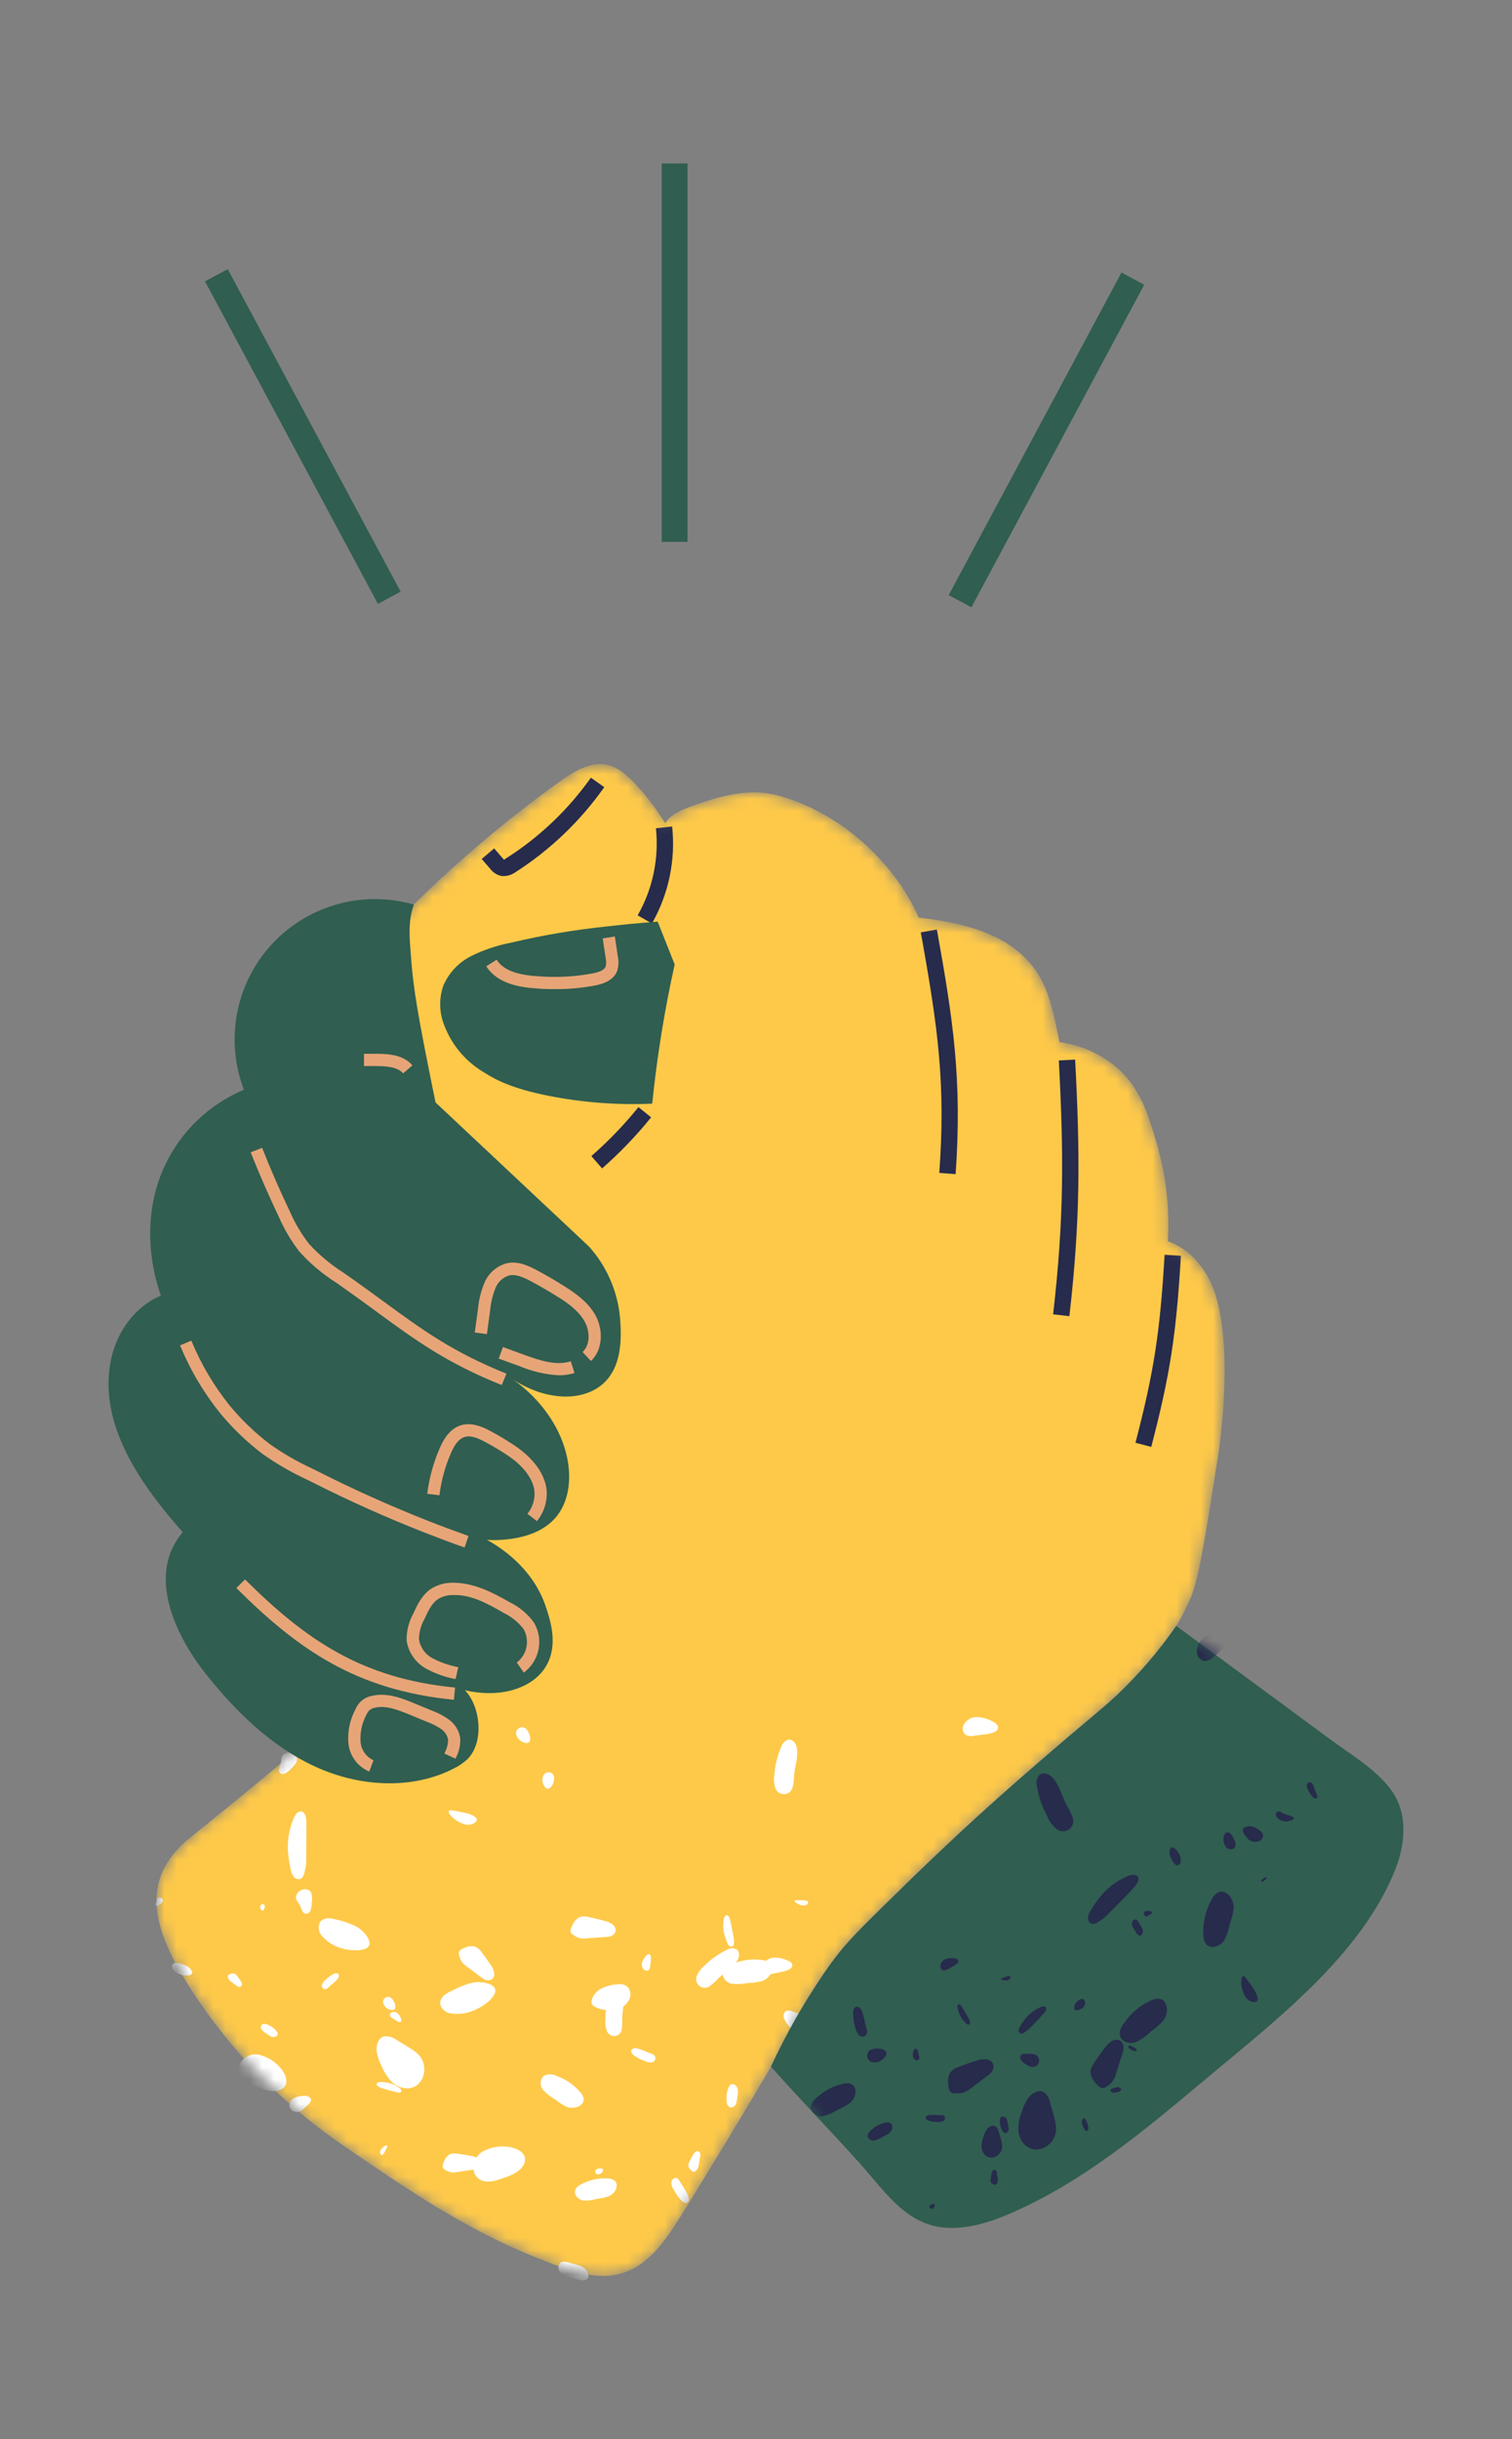 <svg width="124" height="200" viewBox="0 0 124 200" fill="none" xmlns="http://www.w3.org/2000/svg">
<rect x="0" y="0" width="124" height="200" fill="#808080" stroke="none"/>
<mask id="mask0_145_778" style="mask-type:luminance" maskUnits="userSpaceOnUse" x="12" y="62" width="89" height="125">
<path d="M38.612 125.41C37.942 127.342 37.009 129.172 35.838 130.849C30.594 138.801 22.899 144.756 15.505 150.749C11.255 154.234 12.73 158.42 15.403 162.713C18.66 167.881 22.935 172.333 27.968 175.796C33.149 179.366 38.265 182.874 44.18 185.192C47.181 186.363 50.189 187.65 52.979 185.309C54.24 184.252 55.133 182.831 55.999 181.434C58.455 177.473 60.864 173.485 63.226 169.471C65.298 165.959 67.038 161.807 69.906 158.881C76.723 151.92 82.525 146.742 86.626 143.253C92.054 138.63 95.421 136.183 97.653 130.993C98.309 129.476 98.844 126.069 99.913 119.256C99.913 119.256 101.384 109.891 99.347 105.283C98.909 104.302 98.263 103.427 97.454 102.72C96.949 102.316 96.383 101.996 95.776 101.771C95.931 99.096 95.629 96.413 94.883 93.839C94.153 91.33 93.49 89.067 91.371 87.358C90.079 86.329 88.532 85.671 86.896 85.453C86.361 83.003 86.049 80.654 84.273 78.746C82.049 76.354 78.588 75.624 75.342 75.234C73.258 70.52 68.708 66.501 63.687 65.198C61.373 64.597 58.938 65.3 56.69 66.115C55.879 66.412 55.016 66.767 54.552 67.5C53.85 66.362 53.04 65.294 52.133 64.312C51.477 63.614 50.736 62.923 49.791 62.717C48.406 62.412 47.06 63.259 45.889 64.09C41.746 67.068 37.833 70.354 34.183 73.919C33.685 74.361 33.257 74.877 32.915 75.449C32.561 76.178 32.38 76.979 32.389 77.79C32.236 82.414 34.831 86.885 34.25 91.474C34.055 93.035 33.493 94.549 33.536 96.118C33.59 98.069 34.581 99.871 35.452 101.631C36.06 102.864 36.622 104.105 37.149 105.361C38.583 108.936 39.391 112.731 39.537 116.579C39.65 119.092 39.759 121.952 38.612 125.41Z" fill="white"/>
</mask>
<g mask="url(#mask0_145_778)">
<path d="M38.614 125.41C37.944 127.342 37.011 129.172 35.84 130.849C30.596 138.801 22.901 144.756 15.507 150.749C11.257 154.234 12.732 158.42 15.405 162.713C18.662 167.881 22.937 172.333 27.97 175.796C33.151 179.366 38.267 182.874 44.182 185.192C47.183 186.363 50.191 187.65 52.981 185.309C54.242 184.252 55.135 182.831 56.002 181.434C58.457 177.473 60.866 173.485 63.228 169.471C65.3 165.959 67.04 161.807 69.908 158.881C76.725 151.92 82.527 146.742 86.628 143.253C92.056 138.63 95.423 136.183 97.655 130.993C98.311 129.476 98.845 126.069 99.915 119.256C99.915 119.256 101.386 109.891 99.349 105.283C98.911 104.302 98.266 103.427 97.456 102.72C96.951 102.316 96.385 101.996 95.778 101.771C95.933 99.096 95.631 96.413 94.885 93.839C94.155 91.33 93.492 89.067 91.373 87.358C90.082 86.329 88.534 85.671 86.897 85.453C86.363 83.003 86.051 80.654 84.275 78.746C82.051 76.354 78.59 75.624 75.344 75.234C73.26 70.52 68.71 66.501 63.688 65.198C61.374 64.597 58.94 65.3 56.692 66.115C55.88 66.412 55.018 66.767 54.554 67.5C53.852 66.362 53.042 65.294 52.135 64.312C51.479 63.614 50.738 62.923 49.793 62.717C48.408 62.412 47.062 63.259 45.891 64.09C41.748 67.068 37.835 70.354 34.185 73.919C33.687 74.361 33.259 74.877 32.917 75.449C32.563 76.178 32.382 76.979 32.391 77.79C32.238 82.414 34.833 86.885 34.252 91.474C34.057 93.035 33.495 94.549 33.538 96.118C33.592 98.069 34.583 99.871 35.453 101.631C36.062 102.864 36.624 104.105 37.151 105.361C38.585 108.936 39.393 112.731 39.539 116.579C39.652 119.092 39.761 121.952 38.614 125.41Z" fill="#FEC949"/>
<path d="M87.7 107.921L86.366 107.769C87.275 99.871 87.236 94.564 86.834 86.952L88.173 86.882C88.578 94.564 88.617 99.93 87.7 107.921ZM94.416 118.64L93.12 118.3C94.642 112.447 95.134 109.267 95.508 102.887L96.847 102.965C96.464 109.451 95.965 112.674 94.416 118.64ZM41.302 71.835C41.252 71.839 41.203 71.839 41.154 71.835C40.761 71.758 40.413 71.535 40.178 71.211L39.503 70.431L40.525 69.564L41.2 70.345C41.251 70.406 41.307 70.462 41.368 70.513C41.333 70.489 41.438 70.423 41.473 70.4C44.213 68.666 46.586 66.412 48.458 63.766L49.554 64.546C47.581 67.345 45.08 69.731 42.191 71.57C41.926 71.741 41.617 71.833 41.302 71.835ZM53.464 75.722L52.294 75.055C53.53 72.891 54.054 70.392 53.792 67.914L55.123 67.769C55.418 70.529 54.838 73.311 53.464 75.722ZM49.379 95.805L48.497 94.795C49.898 93.57 51.19 92.226 52.36 90.779L53.398 91.618C52.181 93.127 50.836 94.528 49.379 95.805ZM78.371 96.273L77.032 96.176C77.555 88.887 76.943 84.361 75.514 76.451L76.833 76.213C78.156 83.557 78.921 88.575 78.371 96.273Z" fill="#272B4C"/>
<g style="mix-blend-mode:overlay">
<path d="M81.454 141.181C81.058 140.951 80.613 140.817 80.155 140.791C79.926 140.782 79.7 140.836 79.501 140.949C79.301 141.061 79.137 141.227 79.027 141.427C78.957 141.562 78.934 141.716 78.963 141.865C78.992 142.014 79.071 142.149 79.187 142.247C79.404 142.357 79.654 142.385 79.89 142.325L80.787 142.208C81.032 142.186 81.274 142.132 81.505 142.048C82.051 141.821 81.903 141.408 81.454 141.181ZM65.015 146.504C65.082 146.207 65.116 145.903 65.117 145.598C65.179 144.869 65.456 144.147 65.362 143.421C65.346 143.228 65.279 143.042 65.167 142.883C65.111 142.803 65.036 142.74 64.949 142.697C64.862 142.655 64.765 142.636 64.668 142.641C64.538 142.675 64.419 142.741 64.32 142.831C64.221 142.921 64.145 143.034 64.098 143.16C63.781 143.872 63.585 144.634 63.521 145.411C63.442 145.786 63.457 146.175 63.564 146.543C63.603 146.709 63.698 146.856 63.833 146.96C63.968 147.065 64.135 147.119 64.305 147.114C64.476 147.11 64.639 147.046 64.769 146.935C64.898 146.824 64.985 146.672 65.015 146.504ZM62.67 160.738C61.812 160.592 60.931 160.683 60.122 161.003C59.755 161.132 59.342 161.343 59.267 161.721C59.254 161.943 59.323 162.161 59.462 162.334C59.6 162.507 59.798 162.623 60.017 162.658C60.458 162.71 60.905 162.691 61.34 162.599C61.725 162.589 62.108 162.536 62.483 162.443C63.326 162.162 63.798 160.98 62.67 160.738ZM50.234 157.796C50.043 157.657 49.825 157.559 49.594 157.507C49.157 157.382 48.717 157.277 48.272 157.187C48.037 157.119 47.788 157.119 47.554 157.187C47.28 157.332 47.065 157.568 46.945 157.855C46.832 158.057 46.715 158.319 46.847 158.514C46.903 158.582 46.972 158.638 47.05 158.678C47.214 158.791 47.395 158.878 47.585 158.935C47.767 158.961 47.953 158.961 48.135 158.935L49.844 158.811C50.422 158.783 50.742 158.221 50.234 157.796ZM40.206 162.713C39.69 162.501 39.117 162.467 38.579 162.615C38.046 162.765 37.532 162.975 37.046 163.239C36.811 163.336 36.593 163.468 36.398 163.63C36.301 163.713 36.223 163.818 36.17 163.935C36.118 164.052 36.092 164.18 36.094 164.308C36.141 164.511 36.248 164.694 36.402 164.834C36.556 164.973 36.75 165.062 36.956 165.089C37.696 165.206 38.453 165.079 39.114 164.726C39.664 164.507 41.412 163.278 40.206 162.713ZM43.078 141.704C43.003 141.656 42.916 141.629 42.826 141.627C42.736 141.624 42.648 141.646 42.57 141.69C42.492 141.735 42.428 141.799 42.384 141.877C42.34 141.955 42.318 142.044 42.321 142.133C42.344 142.293 42.409 142.444 42.51 142.569C42.611 142.695 42.744 142.791 42.895 142.848C43.773 143.238 43.515 142.032 43.078 141.704ZM25.558 156.204C25.558 156.095 25.558 155.986 25.585 155.876C25.609 155.556 25.609 155.178 25.348 154.991C25.224 154.925 25.084 154.897 24.945 154.911C24.806 154.925 24.675 154.98 24.567 155.069C24.482 155.123 24.41 155.196 24.358 155.283C24.306 155.37 24.275 155.467 24.267 155.568C24.267 155.829 24.497 156.025 24.614 156.263C24.731 156.501 24.782 156.902 25.113 156.918C25.445 156.934 25.539 156.469 25.558 156.204ZM41.603 176.026C40.908 175.941 40.203 176.078 39.59 176.416C39.288 176.59 39.055 176.863 38.93 177.188C38.806 177.514 38.798 177.872 38.907 178.203C38.977 178.356 39.078 178.491 39.205 178.601C39.331 178.711 39.48 178.792 39.641 178.839C40.068 178.917 40.509 178.873 40.913 178.711C41.607 178.5 42.664 178.164 42.984 177.419C43.367 176.526 42.282 176.069 41.603 176.026Z" fill="white"/>
<path d="M58.241 162.833C58.474 162.66 58.689 162.463 58.881 162.244C59.38 161.757 60.032 161.413 60.418 160.832C60.527 160.68 60.594 160.502 60.614 160.317C60.622 160.225 60.607 160.132 60.571 160.048C60.534 159.963 60.476 159.889 60.403 159.833C60.288 159.776 60.161 159.748 60.034 159.751C59.906 159.754 59.781 159.789 59.669 159.852C58.995 160.164 58.379 160.589 57.847 161.109C57.557 161.331 57.326 161.62 57.172 161.952C57.094 162.096 57.069 162.262 57.1 162.423C57.132 162.583 57.218 162.728 57.344 162.832C57.47 162.936 57.629 162.993 57.792 162.994C57.956 162.994 58.115 162.937 58.241 162.833ZM47.651 171.625C47.125 170.981 46.431 170.495 45.645 170.22C45.482 170.132 45.3 170.086 45.115 170.086C44.929 170.086 44.747 170.132 44.584 170.22C44.435 170.37 44.347 170.571 44.338 170.782C44.33 170.994 44.401 171.201 44.537 171.363C44.822 171.675 45.155 171.939 45.525 172.144C45.81 172.377 46.12 172.578 46.449 172.744C47.23 173.057 48.326 172.503 47.651 171.625ZM40.522 161.725C40.474 161.504 40.378 161.297 40.241 161.117C40.007 160.754 39.757 160.403 39.492 160.059C39.361 159.862 39.177 159.707 38.961 159.61C38.673 159.545 38.371 159.581 38.107 159.712C37.896 159.786 37.65 159.903 37.627 160.125C37.622 160.209 37.636 160.293 37.666 160.371C37.714 160.555 37.79 160.73 37.892 160.89C38.005 161.027 38.136 161.146 38.282 161.245L39.593 162.225C40.046 162.556 40.627 162.35 40.522 161.725ZM30.221 159.002C29.983 158.526 29.593 158.144 29.113 157.917C28.635 157.692 28.134 157.52 27.618 157.406C27.385 157.332 27.141 157.294 26.896 157.293C26.774 157.293 26.652 157.32 26.541 157.372C26.43 157.424 26.331 157.499 26.253 157.593C26.157 157.768 26.118 157.969 26.14 158.167C26.163 158.365 26.245 158.552 26.377 158.701C26.836 159.25 27.463 159.633 28.161 159.79C28.715 159.95 30.744 160.161 30.221 159.002ZM45.435 145.657C45.411 145.574 45.365 145.5 45.302 145.442C45.239 145.383 45.161 145.344 45.077 145.327C44.993 145.31 44.905 145.316 44.825 145.346C44.744 145.375 44.673 145.426 44.619 145.493C44.536 145.622 44.489 145.771 44.483 145.924C44.478 146.077 44.514 146.229 44.588 146.363C44.974 147.194 45.556 146.156 45.435 145.657ZM23.744 145.154L23.966 144.935C24.184 144.72 24.422 144.443 24.356 144.155C24.309 144.026 24.224 143.915 24.113 143.837C24.001 143.758 23.868 143.715 23.732 143.714C23.637 143.699 23.539 143.707 23.448 143.737C23.356 143.766 23.273 143.817 23.205 143.885C23.041 144.073 23.084 144.358 23.018 144.599C22.951 144.841 22.741 145.169 22.971 145.38C23.201 145.591 23.556 145.333 23.744 145.154ZM22.909 169.463C22.461 168.967 21.871 168.621 21.219 168.476C20.892 168.414 20.554 168.468 20.261 168.626C19.968 168.784 19.739 169.039 19.611 169.346C19.565 169.5 19.553 169.661 19.575 169.82C19.597 169.979 19.653 170.132 19.74 170.267C20.002 170.592 20.351 170.836 20.747 170.969C21.379 171.254 22.351 171.671 23.045 171.336C23.864 170.93 23.373 169.919 22.909 169.463ZM31.376 176.678C31.464 176.597 31.535 176.499 31.583 176.389C31.645 176.264 31.711 176.139 31.762 175.999C31.766 175.982 31.766 175.965 31.762 175.948C31.762 175.909 31.692 175.909 31.653 175.925C31.52 175.975 31.403 176.06 31.313 176.17C31.244 176.24 31.195 176.326 31.169 176.42C31.157 176.537 31.224 176.795 31.376 176.678ZM31.235 170.712C31.154 170.705 31.072 170.718 30.997 170.751C30.96 170.766 30.929 170.794 30.91 170.829C30.891 170.865 30.884 170.906 30.892 170.946C30.909 170.996 30.944 171.039 30.989 171.067C31.148 171.166 31.322 171.238 31.505 171.277L31.809 171.367C32.063 171.437 32.32 171.511 32.589 171.566C32.699 171.59 32.921 171.609 32.921 171.441C32.921 171.273 32.734 171.188 32.636 171.117C32.377 170.941 32.083 170.823 31.774 170.77C31.596 170.736 31.416 170.717 31.235 170.712ZM32.894 165.522C32.835 165.359 32.739 165.212 32.613 165.093C32.55 165.033 32.471 164.993 32.386 164.976C32.301 164.96 32.214 164.968 32.133 164.999C32.079 165.02 32.035 165.058 32.006 165.108C31.978 165.158 31.968 165.216 31.977 165.272C32.01 165.358 32.076 165.428 32.16 165.467L32.449 165.655C32.525 165.709 32.608 165.753 32.695 165.787C32.905 165.854 32.964 165.698 32.894 165.522ZM26.865 163.025C26.956 162.955 27.039 162.877 27.115 162.791C27.336 162.624 27.538 162.434 27.72 162.225C27.761 162.163 27.787 162.092 27.794 162.018C27.797 161.981 27.79 161.945 27.775 161.911C27.76 161.878 27.737 161.849 27.708 161.827C27.663 161.804 27.614 161.792 27.564 161.792C27.513 161.792 27.464 161.804 27.419 161.827C27.153 161.954 26.91 162.126 26.701 162.334C26.587 162.423 26.496 162.538 26.436 162.67C26.4 162.727 26.386 162.796 26.397 162.864C26.407 162.931 26.442 162.992 26.495 163.035C26.547 163.079 26.614 163.102 26.682 163.1C26.75 163.098 26.815 163.071 26.865 163.025ZM22.686 166.552C22.481 166.301 22.211 166.11 21.906 166.002C21.841 165.967 21.768 165.949 21.695 165.949C21.622 165.949 21.549 165.967 21.484 166.002C21.428 166.064 21.396 166.144 21.396 166.228C21.396 166.312 21.428 166.393 21.484 166.455C21.598 166.577 21.729 166.681 21.875 166.763C21.988 166.853 22.111 166.931 22.241 166.997C22.526 167.122 22.963 166.899 22.686 166.552ZM19.841 162.654C19.819 162.568 19.781 162.487 19.728 162.416C19.631 162.272 19.529 162.135 19.424 161.998C19.373 161.922 19.301 161.861 19.217 161.823C19.102 161.798 18.983 161.813 18.878 161.866C18.796 161.897 18.698 161.944 18.69 162.034C18.685 162.066 18.685 162.099 18.69 162.131C18.709 162.204 18.741 162.272 18.784 162.334C18.828 162.388 18.879 162.435 18.936 162.474L19.459 162.865C19.639 162.986 19.869 162.904 19.841 162.654ZM15.729 161.616C15.632 161.428 15.476 161.279 15.284 161.191C15.095 161.101 14.896 161.034 14.691 160.992C14.597 160.964 14.5 160.949 14.402 160.949C14.353 160.95 14.305 160.962 14.261 160.983C14.218 161.005 14.179 161.036 14.149 161.074C14.113 161.144 14.098 161.223 14.108 161.301C14.118 161.379 14.151 161.452 14.203 161.511C14.388 161.724 14.637 161.872 14.913 161.932C15.136 161.998 15.94 162.073 15.729 161.616ZM21.711 156.266C21.701 156.234 21.682 156.205 21.657 156.183C21.631 156.16 21.601 156.145 21.567 156.138C21.534 156.132 21.5 156.135 21.468 156.146C21.436 156.158 21.408 156.178 21.387 156.204C21.356 156.256 21.34 156.315 21.34 156.376C21.34 156.436 21.356 156.495 21.387 156.547C21.531 156.879 21.757 156.469 21.711 156.266ZM13.107 156.145L13.208 156.079C13.29 155.993 13.384 155.884 13.356 155.763C13.336 155.713 13.302 155.67 13.258 155.639C13.213 155.609 13.161 155.592 13.107 155.591C13.069 155.586 13.03 155.59 12.993 155.602C12.957 155.614 12.924 155.635 12.896 155.662C12.834 155.736 12.853 155.849 12.826 155.946C12.798 156.044 12.716 156.173 12.826 156.259C12.935 156.344 13.033 156.22 13.107 156.145ZM24.641 173.111C24.743 173.056 24.836 172.986 24.918 172.904C25.051 172.787 25.172 172.663 25.308 172.538C25.362 172.496 25.407 172.443 25.441 172.384C25.474 172.324 25.496 172.258 25.503 172.19C25.503 172.007 25.308 171.886 25.113 171.859C24.958 171.842 24.802 171.849 24.649 171.878C24.465 171.902 24.286 171.955 24.118 172.034C23.952 172.114 23.822 172.253 23.755 172.425C23.587 172.971 24.196 173.33 24.641 173.111Z" fill="white"/>
</g>
<g style="mix-blend-mode:overlay">
<path d="M66.198 155.88C66.06 155.827 65.912 155.803 65.765 155.81H65.242C65.221 155.812 65.201 155.818 65.183 155.829C65.144 155.865 65.183 155.927 65.211 155.966C65.343 156.083 65.503 156.165 65.675 156.204C65.79 156.241 65.912 156.249 66.03 156.227C66.167 156.204 66.413 155.986 66.198 155.88ZM59.658 159.333C59.695 159.428 59.754 159.512 59.83 159.579C59.87 159.609 59.918 159.626 59.968 159.626C60.018 159.626 60.067 159.609 60.107 159.579C60.154 159.532 60.181 159.47 60.185 159.404C60.21 159.174 60.194 158.941 60.138 158.717C60.115 158.588 60.087 158.459 60.064 158.327C60.002 158.003 59.943 157.675 59.861 157.359C59.826 157.222 59.724 156.969 59.537 157.059C59.35 157.148 59.358 157.402 59.334 157.55C59.284 157.936 59.315 158.328 59.424 158.701C59.486 158.918 59.564 159.129 59.658 159.333ZM52.982 160.371C52.833 160.527 52.722 160.716 52.658 160.922C52.628 161.025 52.628 161.134 52.657 161.238C52.686 161.341 52.743 161.434 52.822 161.507C52.875 161.554 52.943 161.582 53.014 161.585C53.084 161.589 53.154 161.568 53.212 161.526C53.286 161.439 53.326 161.328 53.325 161.214C53.325 161.074 53.356 160.933 53.376 160.793C53.39 160.677 53.39 160.561 53.376 160.446C53.341 160.165 53.134 160.188 52.982 160.371ZM53.552 168.448C53.427 168.386 53.296 168.336 53.161 168.3C52.854 168.148 52.531 168.029 52.198 167.945C52.107 167.929 52.014 167.938 51.928 167.972C51.886 167.989 51.849 168.016 51.821 168.051C51.792 168.086 51.773 168.127 51.764 168.171C51.766 168.234 51.782 168.295 51.812 168.35C51.842 168.405 51.884 168.452 51.936 168.487C52.225 168.713 52.549 168.889 52.896 169.006C53.058 169.084 53.236 169.122 53.415 169.116C53.493 169.112 53.568 169.083 53.627 169.032C53.687 168.981 53.728 168.912 53.743 168.835C53.759 168.759 53.749 168.679 53.714 168.609C53.679 168.539 53.622 168.482 53.552 168.448ZM59.767 171.121C59.603 171.495 59.545 171.907 59.6 172.311C59.596 172.403 59.615 172.493 59.655 172.575C59.696 172.657 59.755 172.727 59.83 172.78C59.929 172.812 60.037 172.806 60.131 172.763C60.226 172.719 60.301 172.642 60.341 172.546C60.415 172.351 60.456 172.145 60.462 171.937C60.503 171.76 60.522 171.58 60.52 171.398C60.489 170.985 60.005 170.634 59.767 171.121ZM57.024 176.451C56.94 176.523 56.871 176.61 56.821 176.709C56.716 176.896 56.618 177.099 56.525 177.275C56.469 177.375 56.442 177.488 56.447 177.603C56.48 177.744 56.563 177.868 56.681 177.954C56.759 178.032 56.868 178.114 56.97 178.075C57.007 178.057 57.04 178.032 57.067 178.001C57.137 177.939 57.197 177.867 57.243 177.786C57.272 177.707 57.291 177.624 57.297 177.54C57.344 177.275 57.387 177.013 57.434 176.76C57.481 176.506 57.297 176.268 57.024 176.451ZM48.893 177.895C48.863 177.924 48.841 177.96 48.83 178.001C48.819 178.041 48.82 178.083 48.831 178.123C48.842 178.163 48.864 178.199 48.894 178.228C48.924 178.256 48.961 178.276 49.002 178.285C49.077 178.293 49.154 178.28 49.222 178.248C49.291 178.216 49.35 178.165 49.392 178.102C49.669 177.751 49.103 177.731 48.893 177.895ZM65.964 165.323C65.844 165.24 65.713 165.176 65.574 165.132C65.371 165.054 65.183 164.984 64.957 164.917C64.881 164.88 64.799 164.859 64.714 164.854C64.63 164.849 64.545 164.862 64.466 164.89C64.374 164.957 64.309 165.053 64.279 165.162C64.25 165.271 64.26 165.387 64.305 165.491C64.371 165.672 64.464 165.842 64.582 165.994C64.711 166.185 64.869 166.355 65.051 166.497C65.236 166.638 65.468 166.702 65.698 166.677C66.389 166.572 66.456 165.698 65.964 165.323ZM64.606 160.762C64.253 160.593 63.865 160.51 63.474 160.52C63.279 160.528 63.091 160.59 62.929 160.699C62.767 160.807 62.639 160.959 62.557 161.136C62.507 161.255 62.499 161.388 62.533 161.513C62.568 161.638 62.644 161.747 62.749 161.823C62.941 161.902 63.156 161.908 63.353 161.842L64.106 161.682C64.315 161.649 64.517 161.586 64.707 161.495C65.156 161.245 65.004 160.902 64.606 160.762ZM50.996 166.377C51.031 166.118 51.04 165.857 51.023 165.596C51.023 164.972 51.21 164.344 51.082 163.731C51.052 163.568 50.983 163.415 50.879 163.286C50.826 163.222 50.758 163.173 50.68 163.143C50.603 163.113 50.52 163.103 50.438 163.114C50.33 163.152 50.233 163.216 50.155 163.299C50.076 163.383 50.02 163.484 49.989 163.594C49.767 164.221 49.652 164.881 49.65 165.545C49.61 165.87 49.649 166.199 49.763 166.505C49.806 166.645 49.897 166.765 50.019 166.846C50.141 166.926 50.287 166.962 50.432 166.946C50.577 166.931 50.713 166.866 50.816 166.762C50.919 166.658 50.982 166.522 50.996 166.377ZM49.966 178.633C49.228 178.563 48.486 178.698 47.819 179.023C47.515 179.156 47.187 179.362 47.145 179.69C47.102 180.018 47.468 180.381 47.843 180.435C48.221 180.451 48.6 180.403 48.963 180.295C49.29 180.26 49.611 180.19 49.923 180.084C50.621 179.799 50.941 178.765 49.966 178.633ZM39.196 176.978C39.025 176.872 38.834 176.803 38.634 176.775C38.244 176.697 37.854 176.639 37.491 176.592C37.286 176.552 37.074 176.569 36.878 176.643C36.657 176.785 36.491 176.999 36.406 177.247C36.324 177.431 36.242 177.661 36.371 177.817C36.421 177.873 36.484 177.916 36.554 177.942C36.701 178.028 36.86 178.09 37.027 178.125C37.182 178.14 37.338 178.13 37.491 178.098L38.939 177.88C39.426 177.805 39.66 177.306 39.196 176.978ZM32.028 163.786C31.96 163.75 31.884 163.733 31.808 163.737C31.732 163.741 31.658 163.766 31.594 163.809C31.531 163.852 31.48 163.911 31.448 163.981C31.416 164.05 31.403 164.127 31.412 164.203C31.442 164.335 31.507 164.456 31.598 164.555C31.69 164.654 31.806 164.728 31.934 164.769C32.715 165.054 32.418 164.024 32.028 163.786Z" fill="white"/>
<path d="M51.168 162.74C50.984 162.69 50.791 162.68 50.602 162.713C50.165 162.738 49.737 162.848 49.342 163.036C49.145 163.132 48.97 163.268 48.829 163.435C48.688 163.602 48.583 163.798 48.522 164.008C48.503 164.088 48.503 164.17 48.522 164.25C48.551 164.331 48.597 164.404 48.658 164.464C48.719 164.524 48.793 164.57 48.874 164.597C49.186 164.731 49.518 164.811 49.857 164.835C50.036 164.855 50.216 164.855 50.395 164.835C51.078 164.761 51.925 163.981 51.652 163.235C51.615 163.121 51.552 163.017 51.468 162.931C51.384 162.845 51.281 162.78 51.168 162.74ZM38.959 148.97C38.696 148.797 38.399 148.684 38.089 148.638C37.727 148.549 37.361 148.481 36.992 148.435C36.949 148.423 36.903 148.423 36.859 148.435C36.766 148.49 36.805 148.638 36.859 148.732C37.081 149.037 37.378 149.279 37.722 149.434C37.944 149.56 38.196 149.627 38.451 149.629C38.771 149.629 39.376 149.282 38.959 148.97ZM23.85 153.321C23.886 153.531 23.971 153.731 24.1 153.902C24.167 153.986 24.26 154.045 24.365 154.07C24.469 154.096 24.579 154.086 24.677 154.042C24.794 153.961 24.879 153.843 24.919 153.707C25.069 153.238 25.134 152.747 25.114 152.255V151.42C25.114 150.718 25.142 150.016 25.114 149.317C25.114 149.021 25.001 148.439 24.576 148.537C24.225 148.63 24.049 149.177 23.936 149.477C23.662 150.256 23.555 151.085 23.624 151.908C23.663 152.384 23.739 152.856 23.85 153.321ZM34.382 168.538C34.172 168.316 33.931 168.124 33.667 167.969C33.277 167.719 32.887 167.485 32.497 167.251C32.206 167.031 31.84 166.934 31.479 166.981C31.018 167.114 30.839 167.688 30.885 168.152C30.944 168.559 31.066 168.954 31.248 169.323C31.432 169.778 31.688 170.201 32.005 170.575C32.328 170.95 32.784 171.185 33.277 171.231C34.721 171.32 35.24 169.525 34.382 168.538ZM47.691 185.836C47.355 185.708 47.01 185.607 46.657 185.535C46.457 185.446 46.232 185.431 46.021 185.492C45.959 185.538 45.908 185.595 45.87 185.662C45.832 185.728 45.808 185.802 45.8 185.878C45.793 185.954 45.801 186.031 45.825 186.104C45.849 186.176 45.888 186.243 45.939 186.3C46.163 186.518 46.445 186.666 46.751 186.725L47.477 186.932C48.495 187.229 48.46 186.203 47.691 185.836ZM55.737 178.843C55.694 178.742 55.62 178.656 55.526 178.598C55.328 178.504 55.09 178.699 55.058 178.918C55.05 179.139 55.117 179.356 55.249 179.534C55.382 179.756 55.987 180.88 56.393 180.58C56.799 180.279 55.862 179.101 55.737 178.843Z" fill="white"/>
</g>
</g>
<path d="M41.899 77.298C40.778 77.512 39.692 77.876 38.668 78.379C37.636 78.89 36.819 79.75 36.362 80.806C36.034 81.732 36.011 82.738 36.296 83.678C36.867 85.466 38.077 86.981 39.694 87.935C40.596 88.501 41.872 89.223 44.903 89.835C47.728 90.401 50.61 90.623 53.488 90.495C53.879 86.658 54.494 82.847 55.33 79.081L53.937 75.57C52.247 75.695 50.842 75.839 49.816 75.96C47.151 76.232 44.506 76.679 41.899 77.298Z" fill="#305E50"/>
<path d="M49.383 113.524C51.142 112.038 50.944 109.361 50.85 108.062C50.654 105.898 49.769 103.855 48.325 102.232L35.722 90.397C35.332 88.54 35.023 86.932 34.77 85.648C33.849 80.923 33.786 79.522 33.654 77.774C33.56 76.565 33.513 75.308 33.943 74.173C31.885 73.579 29.703 73.571 27.641 74.15C25.58 74.729 23.72 75.871 22.272 77.448C20.824 79.026 19.845 80.976 19.444 83.079C19.044 85.183 19.238 87.356 20.005 89.355C17.166 90.545 14.866 92.739 13.543 95.517C11.963 98.872 11.982 102.778 13.195 106.235C11.108 107.106 9.629 109.142 9.134 111.351C7.924 116.747 11.631 121.836 14.986 125.632C11.959 129.191 14.464 134.216 16.895 137.276C19.326 140.335 22.264 143.203 25.846 144.853C29.428 146.504 33.782 146.804 37.275 144.978C37.659 144.788 38.014 144.543 38.328 144.252C39.71 142.895 39.433 139.941 38.125 138.587C40.989 139.273 43.658 138.462 44.759 136.655C45.804 134.954 45.149 132.905 44.79 131.825C43.705 128.481 40.888 126.791 39.94 126.264C40.463 126.295 44.021 126.475 45.719 124.247C47.67 121.676 46.733 116.443 42.074 113.107C44.685 114.835 47.681 114.96 49.383 113.524ZM96.464 133.315L103.617 138.583L109.228 142.719C110.964 143.995 113.309 145.364 114.402 147.253C115.416 149.021 115.209 151.264 114.476 153.161C111.702 160.325 104.448 165.799 98.731 170.599C93.885 174.664 88.949 178.793 83.166 181.356C81.43 182.137 79.572 182.761 77.676 182.671C74.359 182.511 72.557 179.667 70.543 177.419C68.136 174.731 65.611 172.155 63.227 169.451C64.471 166.762 65.939 164.183 67.617 161.741C67.882 161.351 68.128 161.008 68.487 160.535C69.54 159.162 70.438 158.245 73.427 155.334L74.867 153.925C76.119 152.72 78.503 150.414 81.5 147.733C84.497 145.052 87.661 142.364 88.914 141.314C90.346 140.108 90.767 139.777 91.54 139.047C93.373 137.309 95.022 135.389 96.464 133.315Z" fill="#305E50"/>
<mask id="mask1_145_778" style="mask-type:luminance" maskUnits="userSpaceOnUse" x="63" y="133" width="53" height="50">
<path d="M96.466 133.315L103.618 138.583L109.229 142.719C110.966 143.995 113.311 145.364 114.403 147.253C115.418 149.021 115.211 151.264 114.477 153.161C111.703 160.325 104.449 165.799 98.733 170.599C93.886 174.664 88.951 178.793 83.168 181.356C81.431 182.137 79.574 182.761 77.678 182.671C74.361 182.511 72.558 179.667 70.545 177.419C68.137 174.731 65.613 172.155 63.228 169.451C64.472 166.762 65.941 164.183 67.618 161.741C67.884 161.351 68.129 161.007 68.488 160.535C69.542 159.162 70.439 158.245 73.428 155.334L74.868 153.925C76.121 152.72 78.505 150.414 81.502 147.733C84.498 145.052 87.663 142.364 88.915 141.314C90.347 140.108 90.769 139.777 91.541 139.047C93.374 137.309 95.024 135.389 96.466 133.315Z" fill="white"/>
</mask>
<g mask="url(#mask1_145_778)">
<path d="M100.312 133.791C99.794 133.818 99.288 133.967 98.837 134.224C98.615 134.356 98.433 134.548 98.313 134.778C98.193 135.007 98.14 135.265 98.158 135.524C98.178 135.694 98.252 135.853 98.371 135.976C98.489 136.099 98.645 136.18 98.814 136.207C99.088 136.175 99.342 136.048 99.532 135.848L100.312 135.18C100.534 135.011 100.731 134.811 100.898 134.587C101.276 134.033 100.878 133.729 100.312 133.791ZM87.959 148.989C87.838 148.666 87.683 148.356 87.498 148.065C87.108 147.331 86.924 146.477 86.39 145.844C86.253 145.672 86.075 145.538 85.871 145.454C85.769 145.414 85.657 145.4 85.548 145.414C85.439 145.429 85.335 145.471 85.247 145.536C85.145 145.648 85.071 145.784 85.032 145.93C84.994 146.077 84.991 146.231 85.024 146.379C85.162 147.253 85.445 148.097 85.863 148.876C86.022 149.28 86.275 149.64 86.601 149.926C86.741 150.059 86.923 150.14 87.115 150.155C87.308 150.17 87.5 150.118 87.659 150.009C87.819 149.899 87.935 149.738 87.99 149.552C88.044 149.367 88.033 149.168 87.959 148.989ZM94.506 163.977C93.599 164.365 92.816 164.997 92.247 165.803C91.978 166.15 91.72 166.584 91.876 167.009C92.056 167.481 92.696 167.61 93.168 167.438C93.619 167.216 94.032 166.922 94.389 166.568C94.749 166.32 95.08 166.034 95.376 165.713C96.004 164.925 95.731 163.513 94.506 163.977ZM80.861 168.847C80.595 168.833 80.33 168.875 80.08 168.968C79.589 169.116 79.101 169.288 78.625 169.479C78.36 169.558 78.123 169.711 77.942 169.92C77.771 170.227 77.712 170.584 77.774 170.93C77.774 171.196 77.845 171.512 78.087 171.617C78.182 171.646 78.283 171.657 78.383 171.648C78.599 171.67 78.817 171.647 79.023 171.579C79.229 171.512 79.419 171.403 79.581 171.258L81.142 170.087C81.649 169.67 81.61 168.956 80.861 168.847ZM103.551 150.336C103.496 150.247 103.423 150.171 103.336 150.113C103.154 149.963 102.945 149.849 102.72 149.778C102.607 149.743 102.489 149.733 102.372 149.747C102.255 149.761 102.142 149.799 102.041 149.86C102.003 149.882 101.971 149.913 101.947 149.949C101.928 149.991 101.918 150.036 101.918 150.082C101.918 150.128 101.928 150.173 101.947 150.215C102.021 150.382 102.123 150.537 102.248 150.671C102.309 150.747 102.378 150.815 102.454 150.874C102.751 151.097 103.368 151.1 103.535 150.706C103.567 150.65 103.584 150.587 103.587 150.523C103.59 150.458 103.577 150.394 103.551 150.336ZM91.201 170.013C91.16 169.85 91.086 169.697 90.983 169.565C90.873 169.396 90.753 169.234 90.624 169.081C90.611 169.06 90.592 169.045 90.569 169.038C90.51 169.038 90.472 169.096 90.464 169.155C90.438 169.356 90.465 169.56 90.542 169.748C90.582 169.88 90.656 170 90.756 170.095C90.877 170.201 91.248 170.286 91.201 170.013ZM83.655 166.158C83.59 166.255 83.549 166.366 83.538 166.482C83.534 166.539 83.549 166.597 83.58 166.645C83.612 166.692 83.659 166.729 83.713 166.747C83.788 166.76 83.864 166.745 83.928 166.704C84.159 166.576 84.367 166.409 84.54 166.209L84.856 165.885C85.118 165.612 85.383 165.343 85.637 165.054C85.738 164.933 85.914 164.664 85.703 164.554C85.493 164.445 85.262 164.613 85.106 164.691C84.713 164.896 84.367 165.182 84.092 165.53C83.93 165.727 83.784 165.938 83.655 166.158ZM78.285 160.578C78.042 160.54 77.794 160.56 77.56 160.637C77.443 160.677 77.34 160.748 77.263 160.843C77.184 160.938 77.135 161.053 77.119 161.175C77.106 161.258 77.123 161.342 77.167 161.414C77.21 161.485 77.278 161.539 77.357 161.566C77.486 161.579 77.616 161.546 77.724 161.472L78.153 161.238C78.272 161.179 78.382 161.104 78.481 161.015C78.711 160.785 78.555 160.606 78.285 160.578ZM71.082 166.439C71.058 166.278 71.016 166.119 70.958 165.967C70.898 165.578 70.797 165.196 70.657 164.828C70.612 164.734 70.541 164.654 70.454 164.597C70.411 164.568 70.361 164.551 70.309 164.546C70.257 164.542 70.205 164.552 70.158 164.574C70.096 164.617 70.046 164.676 70.014 164.745C69.982 164.813 69.968 164.889 69.974 164.964C69.954 165.382 70.004 165.8 70.123 166.201C70.156 166.403 70.238 166.595 70.361 166.759C70.403 166.855 70.482 166.93 70.579 166.967C70.677 167.005 70.786 167.002 70.882 166.96C70.977 166.918 71.052 166.839 71.09 166.741C71.127 166.644 71.125 166.535 71.082 166.439ZM72.674 174.028C72.216 174.122 71.793 174.339 71.449 174.657C71.361 174.713 71.288 174.791 71.237 174.883C71.187 174.975 71.16 175.078 71.16 175.183C71.197 175.297 71.274 175.393 71.377 175.453C71.48 175.513 71.602 175.532 71.718 175.507C71.949 175.448 72.169 175.352 72.37 175.222C72.559 175.14 72.739 175.04 72.909 174.922C73.299 174.614 73.299 173.931 72.674 174.028ZM75.589 184.478C75.43 184.474 75.274 184.522 75.144 184.615C74.915 184.755 74.705 184.926 74.52 185.122C74.473 185.16 74.437 185.21 74.415 185.267C74.393 185.324 74.386 185.386 74.395 185.446C74.427 185.508 74.48 185.557 74.544 185.584C74.608 185.611 74.68 185.614 74.746 185.594C74.907 185.554 75.058 185.482 75.191 185.383C75.363 185.278 76.42 184.564 75.589 184.478ZM82.191 176.019C82.194 175.855 82.17 175.691 82.121 175.535C82.063 175.293 81.989 175.055 81.918 174.813C81.885 174.62 81.777 174.447 81.618 174.333C81.495 174.294 81.362 174.297 81.24 174.341C81.119 174.386 81.016 174.469 80.947 174.579C80.821 174.76 80.725 174.96 80.662 175.172C80.566 175.421 80.511 175.685 80.498 175.952C80.486 176.218 80.578 176.479 80.755 176.678C81.306 177.24 82.168 176.725 82.191 176.019ZM93.683 158.14C93.599 157.965 93.499 157.798 93.386 157.64C93.324 157.539 93.265 157.422 93.152 157.39C93.039 157.359 92.832 157.507 92.82 157.675C92.829 157.843 92.885 158.004 92.984 158.14L93.195 158.491C93.488 158.979 93.851 158.565 93.683 158.14ZM99.466 155.572C98.956 156.409 98.686 157.37 98.685 158.35C98.666 158.787 98.713 159.299 99.075 159.544C99.438 159.79 100.082 159.544 100.367 159.154C100.605 158.715 100.771 158.241 100.859 157.749C101.008 157.341 101.113 156.917 101.171 156.485C101.229 155.482 100.195 154.495 99.466 155.572Z" fill="#272B4C"/>
<path d="M91.186 167.356C90.959 167.497 90.765 167.684 90.616 167.906C90.304 168.296 90.008 168.726 89.731 169.155C89.559 169.372 89.454 169.633 89.426 169.908C89.466 170.254 89.623 170.577 89.871 170.821C90.035 171.028 90.261 171.254 90.519 171.211C90.615 171.183 90.704 171.135 90.78 171.071C90.967 170.961 91.128 170.813 91.255 170.637C91.381 170.461 91.469 170.26 91.514 170.048C91.709 169.434 91.905 168.821 92.103 168.207C92.298 167.571 91.845 167.005 91.186 167.356ZM71.348 168.109C71.266 168.168 71.201 168.248 71.162 168.34C71.122 168.433 71.108 168.535 71.121 168.635C71.135 168.735 71.176 168.829 71.239 168.908C71.302 168.986 71.386 169.046 71.481 169.081C71.657 169.126 71.843 169.122 72.017 169.069C72.191 169.016 72.347 168.916 72.468 168.78C73.249 168.027 71.863 167.785 71.348 168.109ZM88.661 163.903C88.6 163.919 88.543 163.949 88.494 163.989C88.373 164.073 88.269 164.179 88.185 164.301C88.145 164.362 88.118 164.432 88.107 164.504C88.096 164.577 88.1 164.651 88.119 164.722C88.125 164.748 88.137 164.772 88.154 164.792C88.177 164.809 88.203 164.821 88.23 164.828C88.258 164.835 88.286 164.836 88.314 164.831C88.427 164.815 88.536 164.781 88.638 164.73C88.695 164.707 88.749 164.677 88.798 164.64C88.981 164.504 89.091 164.133 88.884 163.965C88.854 163.938 88.819 163.918 88.78 163.908C88.741 163.897 88.701 163.895 88.661 163.903ZM82.793 162.034C82.687 162.029 82.582 162.047 82.484 162.088C82.368 162.127 82.246 162.166 82.133 162.217C82.12 162.224 82.108 162.233 82.098 162.244C82.098 162.276 82.098 162.311 82.153 162.326C82.268 162.378 82.395 162.397 82.52 162.381C82.605 162.381 82.689 162.358 82.762 162.315C82.847 162.26 82.961 162.053 82.793 162.034ZM79.191 165.877C79.235 165.935 79.294 165.978 79.363 166.002C79.396 166.015 79.433 166.017 79.467 166.006C79.501 165.995 79.53 165.973 79.55 165.943C79.566 165.899 79.566 165.851 79.55 165.807C79.514 165.647 79.449 165.495 79.359 165.358C79.312 165.276 79.265 165.194 79.222 165.112C79.105 164.909 78.988 164.722 78.86 164.508C78.805 164.426 78.676 164.277 78.571 164.383C78.466 164.488 78.532 164.656 78.571 164.773C78.623 165.044 78.734 165.301 78.895 165.526C78.986 165.65 79.085 165.767 79.191 165.877ZM74.934 168.125C74.874 168.263 74.849 168.415 74.86 168.566C74.864 168.641 74.888 168.715 74.931 168.777C74.973 168.84 75.033 168.89 75.102 168.921C75.149 168.941 75.201 168.944 75.25 168.929C75.299 168.915 75.342 168.885 75.371 168.843C75.401 168.766 75.401 168.681 75.371 168.605C75.352 168.507 75.328 168.41 75.309 168.312C75.293 168.231 75.267 168.152 75.231 168.078C75.129 167.906 74.997 167.969 74.934 168.125ZM77.201 173.435C77.1 173.426 76.998 173.426 76.897 173.435C76.654 173.408 76.41 173.408 76.167 173.435C76.102 173.444 76.04 173.472 75.992 173.517C75.967 173.538 75.948 173.565 75.937 173.595C75.925 173.625 75.921 173.657 75.925 173.689C75.925 173.779 76.034 173.829 76.117 173.864C76.368 173.949 76.632 173.991 76.897 173.989C77.029 174.006 77.163 173.99 77.287 173.943C77.32 173.937 77.352 173.925 77.381 173.907C77.409 173.889 77.434 173.865 77.454 173.838C77.473 173.81 77.487 173.779 77.495 173.746C77.502 173.713 77.503 173.679 77.498 173.646C77.492 173.613 77.48 173.581 77.462 173.552C77.444 173.524 77.421 173.499 77.393 173.479C77.366 173.46 77.335 173.446 77.302 173.438C77.269 173.431 77.234 173.43 77.201 173.435ZM82.001 173.79C81.977 174.081 82.034 174.373 82.165 174.633C82.219 174.75 82.301 174.879 82.43 174.895C82.559 174.91 82.699 174.762 82.719 174.618C82.722 174.47 82.703 174.322 82.66 174.181C82.644 174.048 82.615 173.917 82.574 173.79C82.453 173.533 82.047 173.408 82.001 173.79ZM81.392 178.016C81.35 178.084 81.324 178.16 81.314 178.239C81.287 178.387 81.263 178.539 81.248 178.687C81.226 178.767 81.226 178.85 81.248 178.929C81.305 179.015 81.391 179.078 81.49 179.109C81.523 179.129 81.562 179.139 81.601 179.139C81.64 179.139 81.678 179.129 81.712 179.109C81.733 179.087 81.75 179.062 81.763 179.035C81.794 178.976 81.817 178.913 81.829 178.847C81.839 178.788 81.839 178.727 81.829 178.668C81.798 178.477 81.77 178.278 81.739 178.102C81.708 177.926 81.517 177.837 81.392 178.016ZM95.95 151.623C95.89 151.799 95.89 151.99 95.95 152.166C96.015 152.339 96.1 152.504 96.204 152.657C96.244 152.733 96.296 152.803 96.356 152.864C96.388 152.893 96.426 152.916 96.467 152.929C96.508 152.943 96.551 152.947 96.594 152.942C96.66 152.921 96.719 152.88 96.761 152.825C96.804 152.77 96.828 152.703 96.832 152.634C96.848 152.383 96.782 152.134 96.645 151.924C96.559 151.752 96.099 151.206 95.95 151.623ZM76.249 180.876C76.236 180.903 76.23 180.933 76.232 180.963C76.234 180.993 76.244 181.022 76.261 181.047C76.278 181.072 76.302 181.091 76.329 181.104C76.357 181.117 76.387 181.121 76.417 181.118C76.469 181.106 76.517 181.079 76.556 181.041C76.594 181.004 76.622 180.956 76.635 180.904C76.741 180.603 76.343 180.724 76.249 180.876ZM94.218 156.692H94.109C93.999 156.692 93.874 156.692 93.82 156.797C93.8 156.841 93.795 156.89 93.804 156.938C93.813 156.985 93.836 157.029 93.871 157.063C93.891 157.089 93.917 157.11 93.947 157.125C93.976 157.14 94.009 157.148 94.042 157.148C94.132 157.148 94.191 157.055 94.265 157.012C94.339 156.969 94.472 156.934 94.468 156.825C94.464 156.715 94.308 156.692 94.218 156.692ZM103.86 153.941C103.817 153.914 103.762 153.941 103.719 153.972L103.524 154.105C103.489 154.126 103.46 154.156 103.438 154.191C103.433 154.199 103.429 154.209 103.427 154.219C103.426 154.229 103.426 154.239 103.429 154.249C103.431 154.259 103.436 154.269 103.442 154.277C103.449 154.285 103.457 154.291 103.466 154.296C103.501 154.316 103.54 154.296 103.575 154.273C103.61 154.249 103.981 154.015 103.86 153.941ZM100.336 150.761C100.326 150.995 100.39 151.225 100.52 151.42C100.587 151.515 100.685 151.584 100.797 151.616C100.909 151.648 101.029 151.641 101.136 151.596C101.185 151.568 101.228 151.53 101.261 151.484C101.294 151.438 101.317 151.386 101.327 151.331C101.34 151.185 101.312 151.039 101.245 150.909C101.156 150.683 101.011 150.343 100.754 150.258C100.496 150.172 100.328 150.535 100.336 150.761ZM106.076 149.013C106.058 148.998 106.038 148.984 106.018 148.974C105.744 148.833 105.421 148.798 105.155 148.646C105.046 148.584 104.937 148.502 104.816 148.529C104.756 148.549 104.706 148.589 104.674 148.643C104.641 148.696 104.629 148.76 104.64 148.822C104.665 148.945 104.737 149.053 104.839 149.126C105.042 149.289 105.298 149.369 105.557 149.352C105.659 149.344 106.267 149.22 106.076 149.013ZM88.743 173.849C88.712 173.943 88.712 174.044 88.743 174.138C88.786 174.3 88.853 174.456 88.942 174.598C88.981 174.661 89.036 174.731 89.11 174.731C89.184 174.731 89.251 174.629 89.258 174.543C89.263 174.441 89.247 174.339 89.212 174.243C89.18 174.122 88.934 173.361 88.743 173.849ZM84.83 168.449C84.731 168.421 84.628 168.406 84.525 168.406H84.061C84.001 168.398 83.939 168.402 83.881 168.419C83.823 168.436 83.768 168.465 83.722 168.503C83.677 168.57 83.656 168.649 83.661 168.729C83.667 168.809 83.699 168.885 83.753 168.944C83.84 169.05 83.942 169.142 84.057 169.217C84.189 169.316 84.335 169.394 84.49 169.447C84.648 169.499 84.819 169.49 84.97 169.42C85.058 169.364 85.127 169.285 85.17 169.19C85.213 169.096 85.228 168.992 85.214 168.889C85.199 168.786 85.155 168.69 85.087 168.612C85.019 168.534 84.929 168.477 84.83 168.449ZM107.492 146.16C107.443 146.135 107.386 146.128 107.332 146.141C107.302 146.153 107.275 146.171 107.253 146.195C107.231 146.219 107.214 146.247 107.204 146.277C107.165 146.382 107.165 146.497 107.204 146.601C107.239 146.704 107.286 146.802 107.344 146.894L107.446 147.066C107.475 147.12 107.508 147.172 107.543 147.222C107.608 147.308 107.691 147.38 107.785 147.432C107.851 147.471 107.941 147.495 107.996 147.432C108.011 147.413 108.022 147.39 108.029 147.366C108.035 147.342 108.035 147.317 108.031 147.292C107.978 147.082 107.899 146.878 107.797 146.687C107.727 146.488 107.73 146.262 107.492 146.16ZM91.639 171.137C91.519 171.159 91.402 171.19 91.287 171.231C91.215 171.239 91.148 171.274 91.1 171.328C91.09 171.352 91.085 171.377 91.086 171.402C91.086 171.428 91.092 171.453 91.103 171.476C91.113 171.499 91.129 171.52 91.148 171.537C91.167 171.554 91.189 171.566 91.213 171.574C91.314 171.605 91.421 171.605 91.522 171.574L91.763 171.512C92.091 171.402 91.908 171.114 91.639 171.137ZM92.731 167.75C92.702 167.728 92.666 167.715 92.63 167.715C92.612 167.72 92.596 167.728 92.582 167.74C92.568 167.751 92.557 167.766 92.549 167.782C92.541 167.798 92.537 167.816 92.537 167.834C92.537 167.852 92.54 167.87 92.548 167.887C92.585 167.952 92.642 168.003 92.712 168.031C92.786 168.074 93.153 168.292 93.219 168.136C93.285 167.98 92.809 167.785 92.731 167.75ZM103.146 163.833C103.077 163.532 102.944 163.25 102.755 163.005C102.559 162.698 102.345 162.402 102.116 162.12C102.091 162.084 102.055 162.056 102.014 162.041C101.909 162.014 101.835 162.143 101.815 162.252C101.767 162.618 101.814 162.991 101.952 163.333C102.023 163.576 102.158 163.796 102.342 163.969C102.564 164.164 103.22 164.328 103.146 163.833ZM89.442 156.668C89.324 156.842 89.25 157.041 89.227 157.25C89.217 157.355 89.242 157.46 89.298 157.55C89.355 157.639 89.44 157.706 89.539 157.742C89.674 157.764 89.812 157.737 89.93 157.667C90.354 157.436 90.734 157.132 91.053 156.77L91.635 156.185C92.119 155.697 92.606 155.205 93.059 154.686C93.246 154.468 93.574 153.988 93.192 153.777C92.876 153.605 92.384 153.879 92.099 154.015C91.375 154.38 90.737 154.896 90.23 155.529C89.937 155.887 89.673 156.268 89.442 156.668ZM69.276 170.833C68.438 170.995 67.66 171.385 67.029 171.96C66.867 172.062 66.733 172.202 66.64 172.368C66.547 172.535 66.496 172.722 66.494 172.912C66.558 173.12 66.696 173.297 66.883 173.408C67.07 173.519 67.292 173.557 67.505 173.513C67.919 173.406 68.315 173.233 68.675 173.002C69.025 172.859 69.359 172.678 69.67 172.464C70.369 171.914 70.396 170.669 69.276 170.833ZM86.605 174.633C86.609 174.333 86.57 174.033 86.488 173.744C86.383 173.303 86.254 172.866 86.125 172.425C86.098 172.25 86.036 172.083 85.944 171.932C85.851 171.781 85.73 171.65 85.587 171.547C85.169 171.328 84.65 171.609 84.361 171.984C84.126 172.311 83.945 172.675 83.827 173.061C83.646 173.507 83.541 173.981 83.515 174.462C83.49 174.948 83.655 175.425 83.975 175.792C84.962 176.842 86.566 175.917 86.605 174.633Z" fill="#272B4C"/>
</g>
<path d="M37.36 137.678C36.512 137.521 35.694 137.23 34.937 136.815C34.514 136.581 34.15 136.252 33.875 135.854C33.599 135.456 33.419 135 33.349 134.521C33.332 133.744 33.522 132.976 33.899 132.297C34.211 131.618 34.597 130.775 35.362 130.268C35.894 129.939 36.509 129.769 37.134 129.776C38.843 129.776 40.376 130.556 41.816 131.384C42.603 131.767 43.283 132.339 43.795 133.05C44.186 133.715 44.318 134.503 44.163 135.26C44.008 136.016 43.578 136.689 42.956 137.147L42.382 136.32C42.789 136.008 43.07 135.561 43.173 135.059C43.276 134.557 43.195 134.035 42.944 133.588C42.515 133.019 41.955 132.562 41.313 132.254C40.006 131.497 38.628 130.732 37.165 130.787C36.732 130.776 36.304 130.888 35.932 131.111C35.44 131.434 35.152 132.004 34.828 132.718C34.527 133.238 34.366 133.827 34.359 134.427C34.413 134.748 34.539 135.053 34.727 135.318C34.916 135.583 35.163 135.801 35.448 135.957C36.119 136.312 36.84 136.563 37.587 136.702L37.36 137.678ZM30.286 145.259C29.813 145.063 29.403 144.741 29.101 144.328C28.798 143.916 28.614 143.428 28.569 142.918C28.497 141.985 28.688 141.051 29.119 140.222C29.225 139.964 29.378 139.728 29.572 139.527C29.84 139.275 30.177 139.107 30.54 139.043C31.796 138.762 33.064 139.289 33.989 139.671L35.398 140.253C35.894 140.432 36.364 140.677 36.794 140.983C37.046 141.161 37.26 141.387 37.423 141.649C37.586 141.911 37.694 142.203 37.743 142.508C37.775 143.098 37.64 143.685 37.352 144.202L36.439 143.78C36.641 143.431 36.747 143.036 36.748 142.633C36.679 142.286 36.477 141.979 36.186 141.779C35.822 141.531 35.429 141.33 35.015 141.182L33.606 140.6C32.565 140.171 31.628 139.82 30.754 140.023C30.578 140.052 30.414 140.129 30.278 140.245C30.175 140.361 30.092 140.493 30.032 140.635C29.679 141.304 29.519 142.058 29.568 142.813C29.593 143.138 29.704 143.451 29.891 143.718C30.078 143.986 30.332 144.199 30.629 144.334L30.286 145.259ZM41.149 113.571C36.615 111.749 34.079 109.895 30.867 107.543C29.872 106.813 28.803 106.032 27.578 105.178C26.456 104.469 25.437 103.609 24.55 102.622C23.872 101.745 23.306 100.787 22.864 99.77C22.041 98.041 21.264 96.258 20.558 94.487L21.495 94.116C22.189 95.872 22.954 97.628 23.773 99.337C24.182 100.28 24.706 101.168 25.334 101.982C26.168 102.894 27.119 103.69 28.163 104.351C29.396 105.209 30.473 105.993 31.476 106.727C34.629 109.037 37.118 110.859 41.535 112.635L41.149 113.571ZM38.102 126.889C36.978 126.498 35.858 126.069 34.75 125.636C31.671 124.426 28.62 123.061 25.674 121.57L25.092 121.281C23.834 120.698 22.632 119.999 21.502 119.194C20.235 118.226 19.081 117.117 18.065 115.889C16.704 114.2 15.593 112.323 14.768 110.317L15.692 109.927C16.48 111.843 17.539 113.635 18.837 115.249C19.805 116.42 20.904 117.476 22.111 118.398C23.192 119.166 24.341 119.832 25.545 120.388L26.126 120.677C29.055 122.155 32.05 123.498 35.101 124.703C36.196 125.133 37.303 125.546 38.422 125.944L38.102 126.889ZM37.224 139.375C29.256 138.595 24.491 135.297 19.384 130.213L20.094 129.503C25.041 134.427 29.65 137.631 37.321 138.372L37.224 139.375ZM33.06 88.013C32.584 87.463 31.644 87.416 30.801 87.412H29.853V86.406H30.805C31.87 86.406 33.072 86.48 33.821 87.358L33.06 88.013ZM48.465 111.597L47.779 110.863C48.446 110.239 48.364 109.111 47.95 108.362C47.443 107.453 46.51 106.801 45.671 106.29C44.985 105.861 44.271 105.447 43.556 105.065C42.995 104.764 42.339 104.456 41.777 104.577C41.521 104.65 41.285 104.781 41.088 104.96C40.891 105.138 40.736 105.36 40.638 105.607C40.4 106.194 40.251 106.814 40.197 107.445L39.932 109.396L38.937 109.259L39.202 107.308C39.269 106.568 39.451 105.843 39.74 105.158C39.906 104.773 40.158 104.43 40.477 104.156C40.795 103.882 41.172 103.685 41.578 103.578C42.48 103.383 43.322 103.777 44.04 104.16C44.758 104.542 45.511 104.979 46.218 105.424C47.232 106.056 48.251 106.793 48.84 107.859C49.429 108.924 49.515 110.598 48.465 111.597ZM45.835 112.767C44.727 112.707 43.638 112.454 42.616 112.022L40.899 111.398L41.247 110.453L42.959 111.078C44.376 111.593 45.644 111.991 46.807 111.62L47.115 112.58C46.7 112.707 46.269 112.77 45.835 112.767ZM44.033 124.727L43.252 124.126C43.481 123.848 43.648 123.525 43.745 123.178C43.841 122.832 43.863 122.469 43.81 122.113C43.639 121.149 42.835 120.13 41.602 119.315C41.012 118.925 40.396 118.558 39.772 118.226C39.221 117.934 38.601 117.653 38.082 117.836C37.661 117.969 37.302 118.394 36.97 119.174C36.497 120.267 36.183 121.422 36.037 122.604L35.038 122.483C35.198 121.205 35.538 119.955 36.049 118.772C36.338 118.105 36.83 117.177 37.774 116.876C38.648 116.599 39.51 116.962 40.244 117.352C40.895 117.703 41.539 118.086 42.152 118.492C43.014 119.057 44.493 120.263 44.801 121.953C44.874 122.443 44.844 122.943 44.711 123.421C44.579 123.899 44.348 124.344 44.033 124.727ZM45.562 81.103C45.063 81.103 44.551 81.103 44.001 81.048C42.675 80.962 40.806 80.681 39.877 79.234L40.728 78.691C41.243 79.499 42.288 79.932 44.068 80.045C45.587 80.17 47.115 80.092 48.614 79.815C49.226 79.694 49.569 79.507 49.671 79.249C49.722 79.02 49.722 78.784 49.671 78.555L49.429 76.943L50.424 76.791L50.666 78.406C50.755 78.806 50.737 79.222 50.615 79.612C50.268 80.513 49.175 80.728 48.816 80.802C47.744 81.008 46.654 81.109 45.562 81.103Z" fill="#E7A577"/>
<path d="M16.814 23.069L18.677 22.069L32.857 48.514L30.993 49.513L16.814 23.069Z" fill="#305E50"/>
<path d="M54.268 13.403H56.383V44.432H54.268V13.403Z" fill="#305E50"/>
<path d="M77.803 48.797L91.973 22.347L93.837 23.346L79.667 49.796L77.803 48.797Z" fill="#305E50"/>
</svg>
